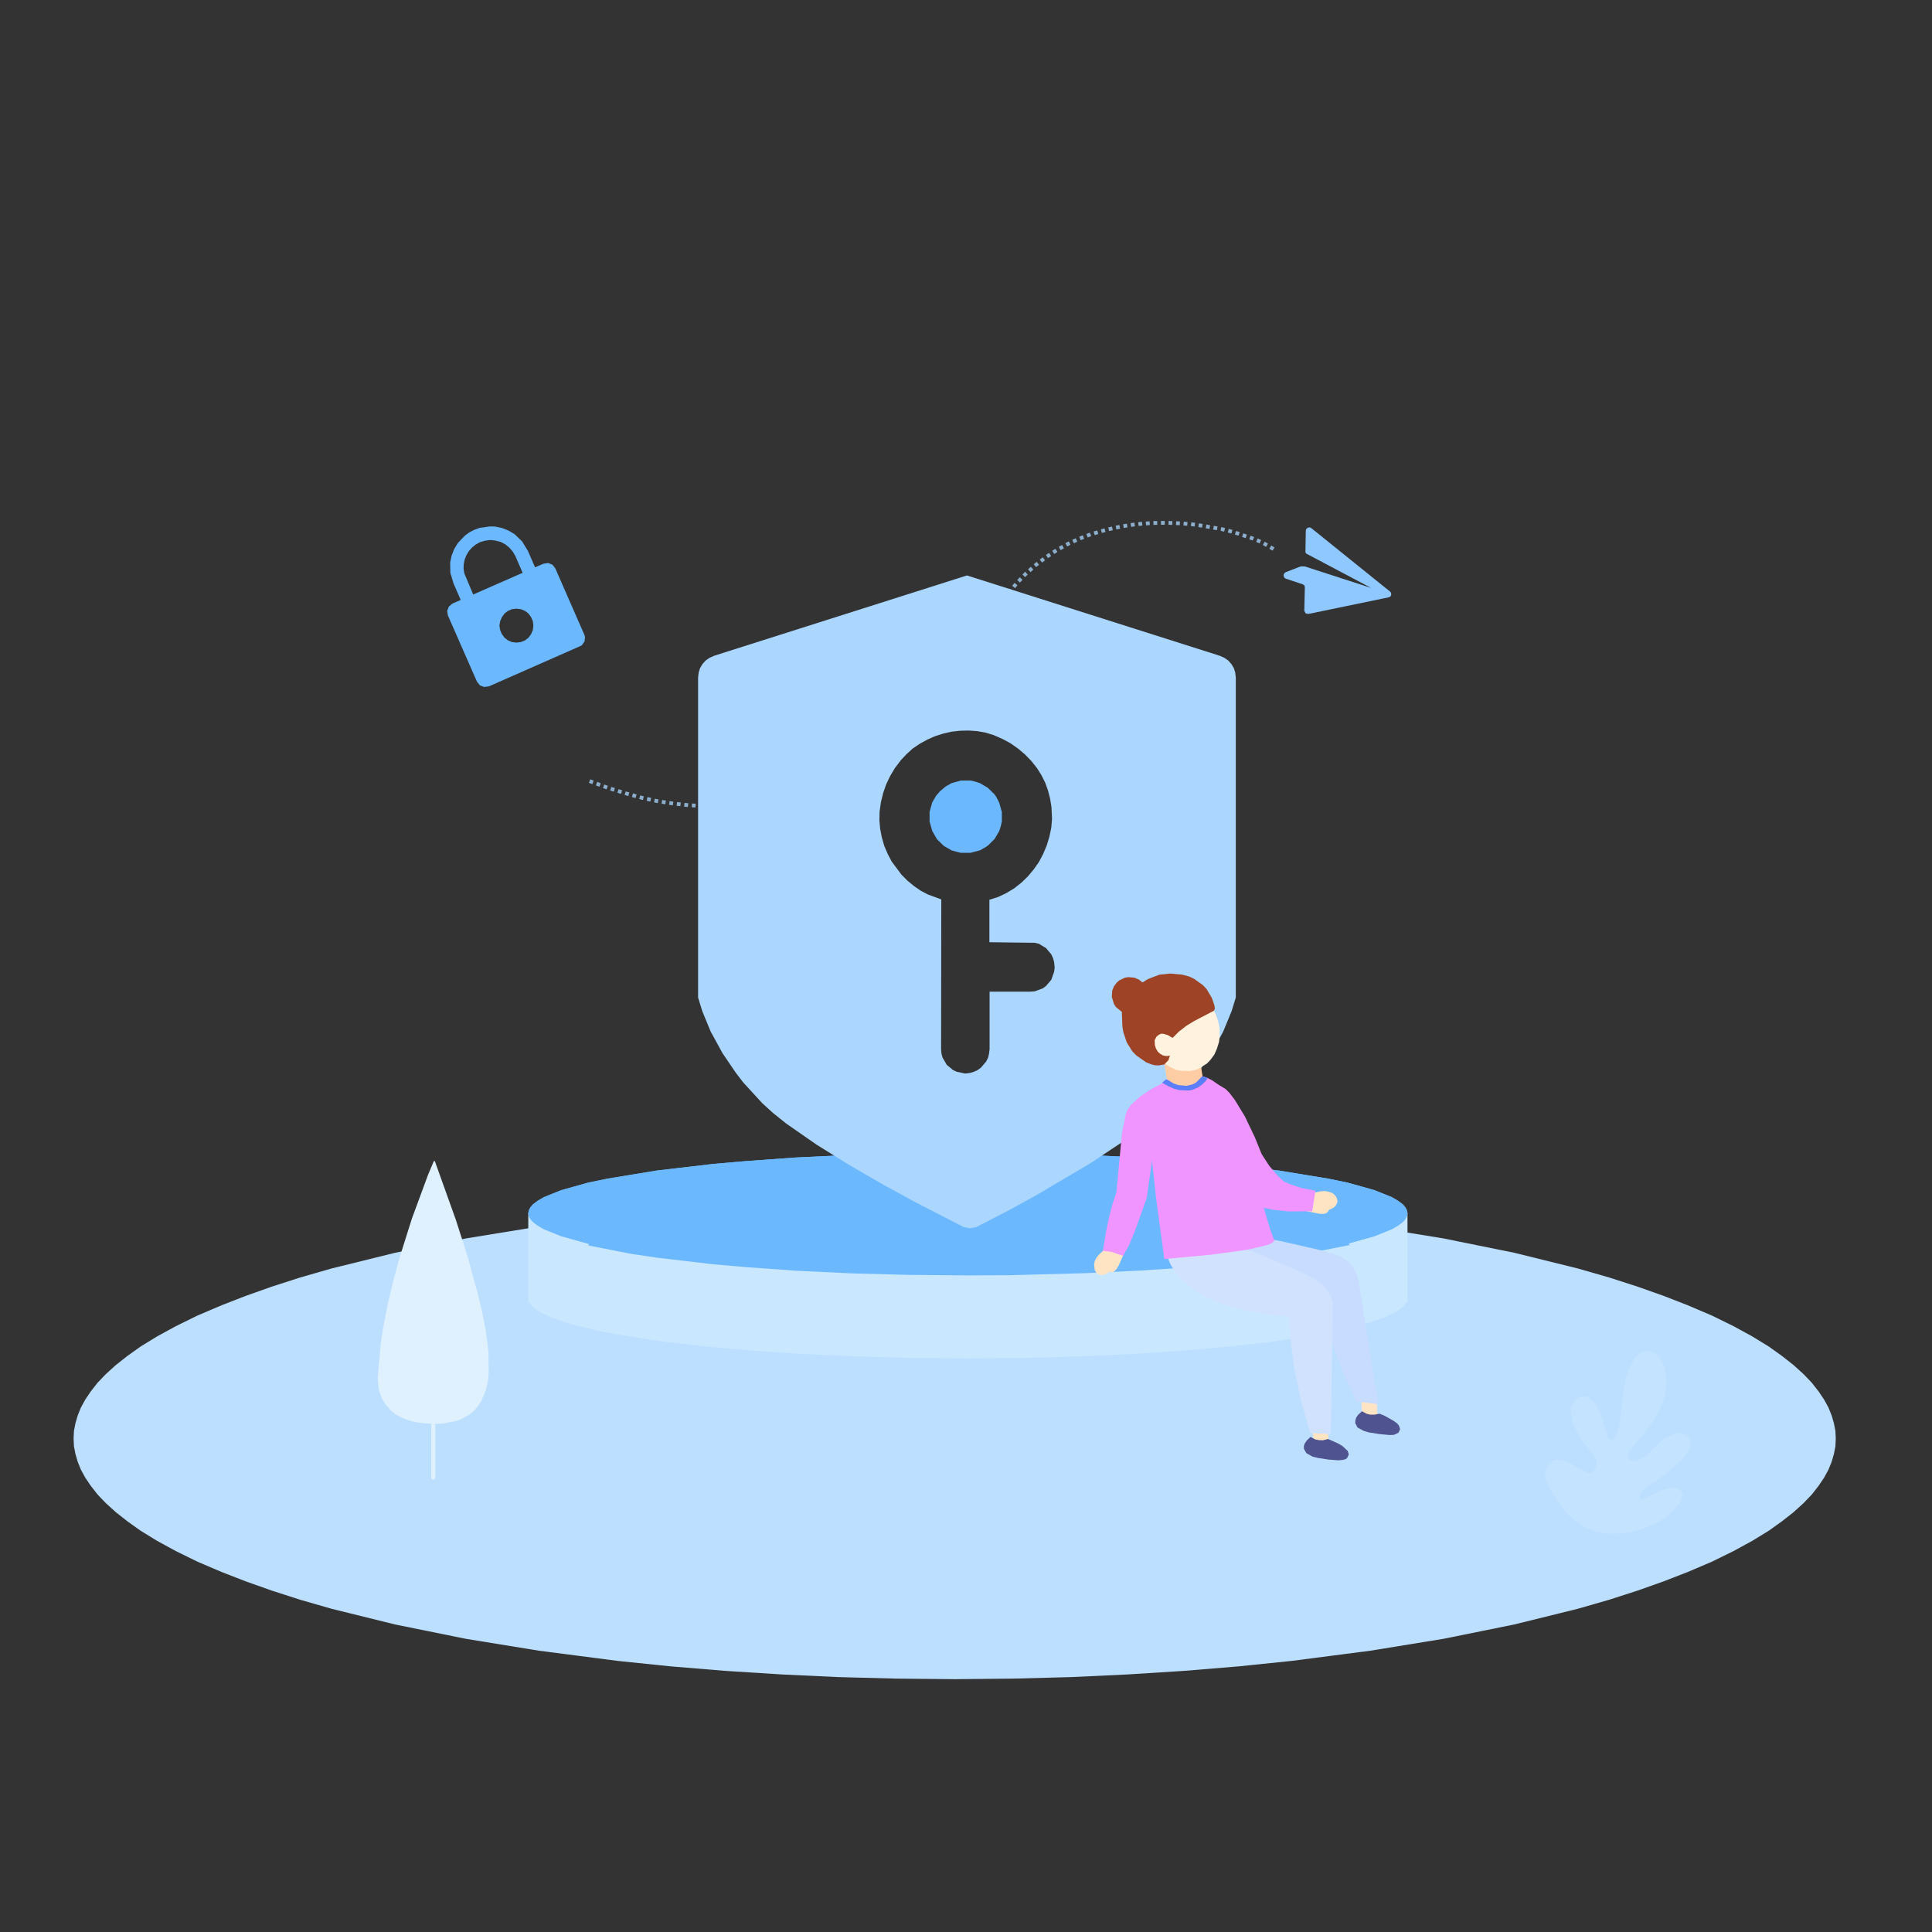 <?xml version="1.0" standalone="no"?><!DOCTYPE svg PUBLIC "-//W3C//DTD SVG 1.1//EN" "http://www.w3.org/Graphics/SVG/1.1/DTD/svg11.dtd"><svg height="1024" node-id="1" sillyvg="true" template-height="1024" template-width="1024" version="1.1" viewBox="0 0 1024 1024" width="1024" xmlns="http://www.w3.org/2000/svg" xmlns:xlink="http://www.w3.org/1999/xlink"><rect x="0" y="0" width="1024" height="1024" fill="#333333" stroke="none"/><defs node-id="95"><linearGradient gradientUnits="objectBoundingBox" id="paint0_linear_1519_111741" node-id="32" spreadMethod="pad" x1="506" x2="506" y1="635" y2="890"><stop offset="0" stop-color="#bddfff"></stop><stop offset="0.959" stop-color="#ffffff" stop-opacity="0"></stop></linearGradient><linearGradient gradientUnits="objectBoundingBox" id="paint1_linear_1519_111741" node-id="35" spreadMethod="pad" x1="229.66" x2="229.66" y1="754.678" y2="615.257"><stop offset="0" stop-color="#5fb2ff"></stop><stop offset="0.789" stop-color="#dff0ff"></stop></linearGradient><linearGradient gradientUnits="objectBoundingBox" id="paint2_linear_1519_111741" node-id="38" spreadMethod="pad" x1="229.661" x2="229.661" y1="630.738" y2="784.347"><stop offset="0" stop-color="#dff0ff"></stop><stop offset="0.818" stop-color="#a2d2ff"></stop></linearGradient><linearGradient gradientUnits="objectBoundingBox" id="paint3_linear_1519_111741" node-id="41" spreadMethod="pad" x1="883.842" x2="847.534" y1="720.042" y2="802.968"><stop offset="0.365" stop-color="#c4e3ff"></stop><stop offset="1" stop-color="#5fb2ff"></stop></linearGradient><linearGradient gradientUnits="objectBoundingBox" id="paint4_linear_1519_111741" node-id="44" spreadMethod="pad" x1="647.958" x2="593.828" y1="636" y2="792.448"><stop offset="0" stop-color="#c9e7ff"></stop><stop offset="1" stop-color="#b0d9ff"></stop></linearGradient><linearGradient gradientUnits="objectBoundingBox" id="paint5_linear_1519_111741" node-id="47" spreadMethod="pad" x1="615.783" x2="608.662" y1="614.27" y2="680.259"><stop offset="0" stop-color="#6cb8ff"></stop><stop offset="0.657" stop-color="#8fc8ff"></stop></linearGradient><linearGradient gradientUnits="objectBoundingBox" id="paint6_linear_1519_111741" node-id="50" spreadMethod="pad" x1="615.783" x2="608.662" y1="614.27" y2="680.259"><stop offset="0" stop-color="#6cb8ff"></stop><stop offset="0.657" stop-color="#8fc8ff"></stop></linearGradient><linearGradient gradientUnits="objectBoundingBox" id="paint7_linear_1519_111741" node-id="53" spreadMethod="pad" x1="547.404" x2="505.705" y1="279.247" y2="435.33"><stop offset="0" stop-color="#8dafce"></stop><stop offset="0.657" stop-color="#abd6ff"></stop></linearGradient><linearGradient gradientUnits="objectBoundingBox" id="paint8_linear_1519_111741" node-id="56" spreadMethod="pad" x1="575.361" x2="352.018" y1="322.681" y2="526.331"><stop offset="0.193" stop-color="#86c4ff"></stop><stop offset="0.777" stop-color="#b1d9ff"></stop></linearGradient><linearGradient gradientUnits="objectBoundingBox" id="paint9_linear_1519_111741" node-id="59" spreadMethod="pad" x1="520.375" x2="502.819" y1="415.603" y2="447.074"><stop offset="0" stop-color="#6cb8ff"></stop><stop offset="0.657" stop-color="#8fc8ff"></stop></linearGradient><linearGradient gradientUnits="objectBoundingBox" id="paint10_linear_1519_111741" node-id="62" spreadMethod="pad" x1="289.69" x2="247.953" y1="283.352" y2="347.522"><stop offset="0" stop-color="#6cb8ff"></stop><stop offset="0.657" stop-color="#8fc8ff"></stop></linearGradient><linearGradient gradientUnits="objectBoundingBox" id="paint11_linear_1519_111741" node-id="65" spreadMethod="pad" x1="626.849" x2="629.467" y1="564.569" y2="581.168"><stop offset="0" stop-color="#ffcda5"></stop><stop offset="1" stop-color="#ffe8d1"></stop></linearGradient><linearGradient gradientUnits="objectBoundingBox" id="paint12_linear_1519_111741" node-id="68" spreadMethod="pad" x1="618.59" x2="651.068" y1="525.732" y2="559.693"><stop offset="0" stop-color="#fff2df"></stop><stop offset="1" stop-color="#fee0bc"></stop></linearGradient><linearGradient gradientUnits="objectBoundingBox" id="paint13_linear_1519_111741" node-id="71" spreadMethod="pad" x1="631.431" x2="603.531" y1="524.128" y2="560.927"><stop offset="0" stop-color="#9f4326"></stop><stop offset="1" stop-color="#574915"></stop></linearGradient><linearGradient gradientUnits="objectBoundingBox" id="paint14_linear_1519_111741" node-id="74" spreadMethod="pad" x1="699.096" x2="696.563" y1="630.518" y2="642.884"><stop offset="0" stop-color="#fee4c3"></stop><stop offset="1" stop-color="#ffd1ac"></stop></linearGradient><linearGradient gradientUnits="objectBoundingBox" id="paint15_linear_1519_111741" node-id="77" spreadMethod="pad" x1="582.409" x2="593.945" y1="663.58" y2="668.703"><stop offset="0" stop-color="#fee4c3"></stop><stop offset="1" stop-color="#ffd1ac"></stop></linearGradient><linearGradient gradientUnits="objectBoundingBox" id="paint16_linear_1519_111741" node-id="80" spreadMethod="pad" x1="632.555" x2="646.297" y1="660.61" y2="570.212"><stop offset="0.04" stop-color="#6688ff"></stop><stop offset="1" stop-color="#f094ff"></stop></linearGradient><linearGradient gradientUnits="objectBoundingBox" id="paint17_linear_1519_111741" node-id="83" spreadMethod="pad" x1="632.555" x2="646.297" y1="660.61" y2="570.212"><stop offset="0.04" stop-color="#6688ff"></stop><stop offset="1" stop-color="#f094ff"></stop></linearGradient><linearGradient gradientUnits="objectBoundingBox" id="paint18_linear_1519_111741" node-id="86" spreadMethod="pad" x1="632.555" x2="646.297" y1="660.61" y2="570.212"><stop offset="0.04" stop-color="#6688ff"></stop><stop offset="1" stop-color="#f094ff"></stop></linearGradient><linearGradient gradientUnits="objectBoundingBox" id="paint19_linear_1519_111741" node-id="89" spreadMethod="pad" x1="730.514" x2="684.21" y1="303.81" y2="297.282"><stop offset="0" stop-color="#6cb8ff"></stop><stop offset="0.657" stop-color="#8fc8ff"></stop></linearGradient><clipPath id="clip0_1519_111741" node-id="92"><path d="M 0.00 0.00 L 1024.00 0.00 L 1024.00 1024.00 L 0.00 1024.00 Z" fill="#000000" fill-rule="nonzero" node-id="218" stroke="none" target-height="1024" target-width="1024" target-x="0" target-y="0"></path></clipPath></defs><g clip-path="url(#clip0_1519_111741)" id="sillyvg_g_0" node-id="222"><path d="M 973.00 762.50 L 972.80 766.60 L 972.00 770.70 L 970.80 774.80 L 969.10 779.00 L 966.80 783.20 L 963.90 787.50 L 960.30 792.10 L 955.90 796.70 L 950.60 801.50 L 944.50 806.30 L 937.50 811.30 L 928.70 816.70 L 918.80 822.10 L 907.40 827.70 L 894.50 833.20 L 881.90 838.10 L 868.10 843.00 L 852.90 847.90 L 836.20 852.70 L 802.60 861.00 L 765.10 868.60 L 726.40 874.90 L 684.70 880.30 L 656.60 883.20 L 627.50 885.60 L 597.50 887.50 L 567.50 888.90 L 537.00 889.70 L 506.00 890.00 L 475.00 889.70 L 444.50 888.90 L 414.50 887.50 L 384.50 885.60 L 355.40 883.20 L 327.30 880.30 L 285.60 874.90 L 246.90 868.60 L 209.40 861.00 L 175.80 852.70 L 159.10 847.90 L 143.90 843.00 L 130.10 838.10 L 117.50 833.20 L 104.60 827.70 L 93.20 822.10 L 83.30 816.70 L 74.50 811.30 L 67.50 806.30 L 61.40 801.50 L 56.10 796.70 L 51.70 792.10 L 48.10 787.50 L 45.20 783.20 L 42.90 779.00 L 41.20 774.80 L 40.00 770.70 L 39.20 766.60 L 39.00 762.50 L 39.20 758.40 L 40.00 754.30 L 41.20 750.20 L 42.90 746.00 L 45.20 741.80 L 48.10 737.50 L 51.70 732.90 L 56.10 728.30 L 61.40 723.50 L 67.50 718.70 L 74.50 713.70 L 83.30 708.30 L 93.20 702.90 L 104.60 697.30 L 117.50 691.80 L 130.10 686.90 L 143.90 682.00 L 159.10 677.10 L 175.80 672.30 L 209.40 664.00 L 246.90 656.40 L 285.60 650.10 L 327.30 644.70 L 355.40 641.80 L 384.50 639.40 L 414.50 637.50 L 444.50 636.10 L 475.00 635.30 L 506.00 635.00 L 537.00 635.30 L 567.50 636.10 L 597.50 637.50 L 627.50 639.40 L 656.60 641.80 L 684.70 644.70 L 726.40 650.10 L 765.10 656.40 L 802.60 664.00 L 836.20 672.30 L 852.90 677.10 L 868.10 682.00 L 881.90 686.90 L 894.50 691.80 L 907.40 697.30 L 918.80 702.90 L 928.70 708.30 L 937.50 713.70 L 944.50 718.70 L 950.60 723.50 L 955.90 728.30 L 960.30 732.90 L 963.90 737.50 L 966.80 741.80 L 969.10 746.00 L 970.80 750.20 L 972.00 754.30 L 972.80 758.40 L 973.00 762.50 Z" fill="url(#paint0_linear_1519_111741)" fill-rule="nonzero" node-id="224" stroke="none" target-height="255" target-width="934" target-x="39" target-y="635"></path><path d="M 230.50 615.50 L 230.20 615.30 L 229.90 615.50 L 226.90 622.60 L 218.30 645.90 L 211.50 667.50 L 208.30 679.50 L 205.40 691.70 L 203.00 704.10 L 201.80 712.40 L 200.20 730.20 L 200.60 735.20 L 201.30 738.20 L 202.60 741.60 L 203.90 743.70 L 207.60 748.00 L 209.90 749.80 L 212.90 751.40 L 216.60 752.80 L 220.50 753.80 L 225.20 754.40 L 231.00 754.70 L 235.40 754.40 L 242.30 753.00 L 245.00 751.90 L 248.50 749.90 L 251.30 747.70 L 253.40 745.20 L 255.20 742.40 L 257.60 736.60 L 258.60 732.10 L 259.00 728.00 L 258.90 716.50 L 257.40 704.80 L 255.60 695.60 L 253.20 685.60 L 247.70 665.50 L 241.60 646.50 L 230.50 615.50 Z" fill="url(#paint1_linear_1519_111741)" fill-rule="nonzero" node-id="226" stroke="none" target-height="139.4" target-width="58.8" target-x="200.2" target-y="615.3"></path><path d="M 229.70 784.30 L 228.90 784.00 L 228.60 783.30 L 228.60 631.80 L 228.90 631.00 L 229.70 630.70 L 230.40 631.00 L 230.70 631.80 L 230.70 783.30 L 230.40 784.00 L 229.70 784.30 Z" fill="url(#paint2_linear_1519_111741)" fill-rule="nonzero" node-id="228" stroke="none" target-height="153.6" target-width="2.1" target-x="228.6" target-y="630.7"></path><path d="M 869.40 810.70 L 876.50 808.00 L 879.90 806.20 L 883.30 803.80 L 886.60 801.00 L 890.80 795.80 L 891.90 792.80 L 891.70 791.30 L 890.20 789.40 L 888.00 788.50 L 886.20 788.50 L 883.50 789.00 L 879.20 790.50 L 870.90 794.80 L 870.30 794.80 L 869.30 794.30 L 868.80 793.30 L 868.80 792.70 L 870.30 790.40 L 872.70 788.30 L 882.60 781.40 L 890.70 774.50 L 894.20 770.10 L 895.40 767.60 L 896.00 765.10 L 895.60 762.50 L 893.80 760.60 L 892.50 760.00 L 890.40 759.60 L 888.20 759.80 L 883.70 761.50 L 881.60 762.90 L 878.80 765.30 L 873.10 770.90 L 869.80 773.30 L 868.00 774.00 L 866.00 774.40 L 864.00 774.00 L 863.30 773.30 L 862.80 771.30 L 863.30 769.30 L 873.00 757.80 L 876.50 752.90 L 879.40 747.70 L 881.00 744.00 L 882.20 740.20 L 883.00 736.20 L 883.20 732.20 L 882.90 728.30 L 882.00 724.40 L 880.70 721.20 L 878.60 718.40 L 877.20 717.30 L 874.00 716.10 L 872.30 716.10 L 869.40 717.10 L 866.50 719.90 L 863.60 725.20 L 862.30 728.50 L 860.40 737.40 L 858.20 756.20 L 856.90 760.60 L 855.10 763.20 L 853.70 763.30 L 852.30 761.90 L 848.10 748.80 L 846.80 746.00 L 843.90 742.10 L 840.90 740.30 L 839.20 740.10 L 837.80 740.30 L 835.40 741.60 L 834.00 743.30 L 833.00 745.30 L 832.60 747.40 L 832.70 749.60 L 833.60 753.90 L 835.10 757.60 L 837.00 761.10 L 839.20 764.50 L 844.50 770.90 L 845.60 772.70 L 846.30 774.70 L 846.30 776.10 L 845.40 778.80 L 844.50 779.90 L 843.40 780.60 L 842.10 780.70 L 840.70 780.30 L 830.70 774.80 L 826.80 773.70 L 824.90 773.80 L 823.00 774.40 L 820.70 776.20 L 819.40 779.00 L 819.00 780.80 L 819.00 782.70 L 820.00 786.10 L 824.10 793.50 L 827.40 798.30 L 830.10 801.60 L 833.10 804.50 L 838.20 808.40 L 841.60 810.20 L 845.80 811.70 L 852.20 812.90 L 860.00 812.70 L 864.40 812.00 L 869.40 810.70 Z" fill="url(#paint3_linear_1519_111741)" fill-rule="nonzero" node-id="230" stroke="none" target-height="96.8" target-width="77" target-x="819" target-y="716.1"></path><path d="M 746.00 643.00 L 280.00 643.00 L 280.00 690.00 L 280.40 690.00 L 281.60 691.80 L 283.70 693.70 L 286.90 695.80 L 291.70 698.00 L 298.00 700.30 L 306.20 702.70 L 316.60 705.20 L 327.00 707.30 L 353.10 711.30 L 374.60 713.70 L 399.40 715.90 L 425.10 717.60 L 453.30 718.90 L 482.30 719.70 L 513.00 720.00 L 543.70 719.70 L 572.70 718.90 L 600.90 717.60 L 626.60 715.90 L 651.40 713.70 L 672.90 711.30 L 699.00 707.30 L 709.40 705.20 L 719.80 702.70 L 728.00 700.30 L 734.30 698.00 L 739.10 695.80 L 742.30 693.70 L 744.40 691.80 L 745.60 690.00 L 746.00 690.00 L 746.00 643.00 Z" fill="url(#paint4_linear_1519_111741)" fill-rule="evenodd" node-id="232" stroke="none" target-height="77" target-width="466" target-x="280" target-y="643"></path><path d="M 746.00 643.00 L 745.70 644.50 L 744.90 646.10 L 743.50 647.70 L 741.10 649.50 L 737.70 651.50 L 728.50 655.20 L 714.20 659.20 L 704.00 661.30 L 677.80 665.60 L 647.90 669.10 L 630.60 670.60 L 604.20 672.50 L 574.90 673.90 L 545.00 674.70 L 513.00 675.00 L 481.00 674.70 L 451.10 673.90 L 421.80 672.50 L 395.40 670.60 L 378.10 669.10 L 348.20 665.60 L 322.00 661.30 L 311.80 659.20 L 297.50 655.20 L 288.30 651.50 L 284.90 649.50 L 282.50 647.70 L 281.10 646.10 L 280.30 644.50 L 280.00 643.00 L 280.30 641.50 L 281.10 639.90 L 282.50 638.30 L 284.90 636.50 L 288.30 634.50 L 297.50 630.80 L 311.80 626.80 L 322.00 624.70 L 348.20 620.40 L 378.10 616.90 L 395.40 615.40 L 421.80 613.50 L 451.10 612.10 L 481.00 611.30 L 513.00 611.00 L 545.00 611.30 L 574.90 612.10 L 604.20 613.50 L 630.60 615.40 L 647.90 616.90 L 677.80 620.40 L 704.00 624.70 L 714.20 626.80 L 728.50 630.80 L 737.70 634.50 L 741.10 636.50 L 743.50 638.30 L 744.90 639.90 L 745.70 641.50 L 746.00 643.00 Z" fill="url(#paint5_linear_1519_111741)" fill-rule="nonzero" node-id="234" stroke="none" target-height="64" target-width="466" target-x="280" target-y="611"></path><path d="M 746.00 643.00 L 745.70 644.50 L 744.90 646.10 L 743.50 647.70 L 741.10 649.50 L 737.70 651.50 L 728.50 655.20 L 714.20 659.20 L 704.00 661.30 L 677.80 665.60 L 647.90 669.10 L 630.60 670.60 L 604.20 672.50 L 574.90 673.90 L 545.00 674.70 L 513.00 675.00 L 481.00 674.70 L 451.10 673.90 L 421.80 672.50 L 395.40 670.60 L 378.10 669.10 L 348.20 665.60 L 322.00 661.30 L 311.80 659.20 L 297.50 655.20 L 288.30 651.50 L 284.90 649.50 L 282.50 647.70 L 281.10 646.10 L 280.30 644.50 L 280.00 643.00 L 280.30 641.50 L 281.10 639.90 L 282.50 638.30 L 284.90 636.50 L 288.30 634.50 L 297.50 630.80 L 311.80 626.80 L 322.00 624.70 L 348.20 620.40 L 378.10 616.90 L 395.40 615.40 L 421.80 613.50 L 451.10 612.10 L 481.00 611.30 L 513.00 611.00 L 545.00 611.30 L 574.90 612.10 L 604.20 613.50 L 630.60 615.40 L 647.90 616.90 L 677.80 620.40 L 704.00 624.70 L 714.20 626.80 L 728.50 630.80 L 737.70 634.50 L 741.10 636.50 L 743.50 638.30 L 744.90 639.90 L 745.70 641.50 L 746.00 643.00 Z" fill="url(#paint6_linear_1519_111741)" fill-rule="nonzero" node-id="236" stroke="none" target-height="64" target-width="466" target-x="280" target-y="611"></path><path d="M 715.30 659.90 L 693.10 664.30 L 679.00 666.50 L 649.00 670.00 L 631.60 671.60 L 605.00 673.40 L 575.50 674.80 L 534.70 675.90 L 513.00 676.00 L 481.00 675.70 L 451.00 674.90 L 421.80 673.50 L 395.40 671.60 L 378.00 670.10 L 348.20 666.60 L 334.10 664.50 L 311.80 660.10 L 312.80 658.30 L 314.50 656.30 L 317.30 654.10 L 321.30 651.80 L 326.70 649.40 L 333.80 646.90 L 342.80 644.40 L 351.80 642.20 L 374.50 638.10 L 400.00 634.70 L 437.00 631.40 L 461.60 630.10 L 486.80 629.30 L 513.60 629.00 L 540.20 629.30 L 565.30 630.10 L 589.80 631.40 L 626.70 634.60 L 652.20 638.00 L 674.80 642.10 L 683.90 644.20 L 692.90 646.80 L 700.00 649.20 L 705.50 651.60 L 709.60 653.90 L 712.40 656.00 L 714.30 658.00 L 715.30 659.90 Z" fill="#6cb8ff" fill-rule="evenodd" node-id="238" stroke="none" target-height="47" target-width="403.5" target-x="311.8" target-y="629"></path><path d="M 675.00 291.00 L 669.00 287.50 L 664.20 285.50 L 653.80 282.00 L 647.40 280.40 L 633.80 278.10 L 626.20 277.40 L 618.60 277.10 L 610.70 277.20 L 602.60 277.80 L 594.40 279.00 L 586.30 280.80 L 578.10 283.20 L 572.10 285.50 L 566.20 288.20 L 560.40 291.40 L 554.70 295.10 L 549.30 299.20 L 544.00 303.80 L 538.90 309.10 L 534.00 315.00 L 510.40 345.10 L 502.30 354.90 L 485.70 373.30 L 477.00 382.00 L 468.00 390.00 L 458.90 397.50 L 451.70 402.70 L 444.40 407.50 L 436.90 411.80 L 429.10 415.70 L 421.20 419.00 L 412.90 421.80 L 404.30 424.10 L 395.40 425.80 L 388.30 426.70 L 380.90 427.20 L 373.20 427.20 L 365.20 426.80 L 356.90 425.90 L 348.80 424.70 L 340.40 422.90 L 331.60 420.50 L 322.30 417.60 L 312.50 414.00" fill="none" node-id="240" stroke="url(#paint7_linear_1519_111741)" stroke-dasharray="2 2" stroke-linecap="butt" stroke-width="2" target-height="150.1" target-width="362.5" target-x="312.5" target-y="277.1"></path><path d="M 646.60 347.60 L 512.50 305.00 L 378.40 347.60 L 376.00 348.70 L 374.00 350.10 L 372.30 352.00 L 371.00 354.20 L 370.30 356.50 L 370.00 359.20 L 370.00 528.70 L 372.20 535.90 L 376.70 546.80 L 383.00 558.30 L 390.00 568.60 L 394.00 573.80 L 404.00 584.70 L 409.70 589.90 L 416.70 595.50 L 432.80 606.70 L 450.50 617.70 L 468.30 628.00 L 484.60 636.90 L 510.80 650.40 L 514.10 651.00 L 517.40 650.40 L 533.90 641.90 L 549.40 633.40 L 578.00 616.50 L 597.40 603.60 L 606.20 597.30 L 611.80 592.80 L 621.00 584.70 L 631.00 573.80 L 635.00 568.60 L 642.00 558.30 L 648.30 546.80 L 652.80 535.90 L 655.00 528.70 L 655.00 359.20 L 654.70 356.50 L 654.00 354.20 L 652.70 352.00 L 651.00 350.10 L 649.00 348.70 L 646.60 347.60 Z M 514.20 624.10 L 514.30 624.00 Z M 546.10 525.60 L 524.50 525.60 L 524.50 556.10 L 524.20 558.50 L 523.70 560.60 L 522.70 562.60 L 519.90 565.90 L 518.10 567.20 L 516.10 568.10 L 514.00 568.70 L 511.60 569.00 L 507.20 568.10 L 505.20 567.20 L 501.80 564.40 L 499.60 560.60 L 499.00 558.50 L 498.80 556.10 L 498.90 476.70 L 491.80 474.10 L 488.00 472.10 L 484.40 469.60 L 481.00 466.80 L 477.80 463.60 L 472.60 456.60 L 470.50 452.60 L 468.70 448.40 L 467.40 443.90 L 466.50 439.30 L 466.10 434.80 L 466.20 430.20 L 466.90 425.20 L 468.10 420.30 L 469.70 415.70 L 471.80 411.30 L 474.30 407.10 L 477.40 403.00 L 480.50 399.70 L 483.80 396.70 L 487.50 394.20 L 491.50 392.00 L 495.60 390.20 L 500.00 388.80 L 504.40 387.80 L 508.90 387.30 L 513.40 387.20 L 517.90 387.50 L 522.30 388.30 L 526.60 389.60 L 531.20 391.60 L 535.50 393.90 L 539.50 396.70 L 543.20 399.80 L 546.60 403.30 L 549.70 407.20 L 552.00 410.90 L 554.00 414.90 L 555.50 419.10 L 556.60 423.40 L 557.30 427.80 L 557.60 433.90 L 557.20 438.70 L 556.20 443.50 L 554.80 448.10 L 552.90 452.60 L 550.70 456.80 L 547.90 460.80 L 544.80 464.50 L 541.40 467.80 L 537.60 470.80 L 533.50 473.30 L 529.10 475.40 L 524.40 476.90 L 524.40 499.40 L 548.40 499.70 L 550.60 500.20 L 554.40 502.50 L 557.20 505.80 L 558.10 507.80 L 558.70 509.90 L 559.00 512.80 L 558.70 515.10 L 557.20 519.30 L 554.40 522.60 L 552.60 523.90 L 548.50 525.40 L 546.10 525.60 Z" fill="url(#paint8_linear_1519_111741)" fill-rule="nonzero" node-id="242" stroke="none" target-height="346" target-width="285" target-x="370" target-y="305"></path><path d="M 527.20 444.60 L 529.60 440.50 L 530.40 438.00 L 531.00 435.50 L 531.00 430.40 L 529.60 425.40 L 528.00 422.30 L 527.00 420.90 L 523.50 417.50 L 519.40 415.10 L 517.00 414.30 L 514.50 413.70 L 509.30 413.70 L 504.30 415.10 L 501.30 416.80 L 498.30 419.30 L 496.20 421.70 L 494.10 425.30 L 492.70 430.30 L 492.70 435.40 L 494.10 440.40 L 495.80 443.40 L 496.70 444.90 L 500.20 448.30 L 504.30 450.70 L 506.80 451.40 L 509.20 452.00 L 514.40 452.00 L 519.40 450.70 L 522.40 449.00 L 523.80 448.00 L 527.20 444.60 Z" fill="url(#paint9_linear_1519_111741)" fill-rule="nonzero" node-id="244" stroke="none" target-height="38.3" target-width="38.3" target-x="492.7" target-y="413.7"></path><path d="M 283.60 300.70 L 288.00 298.80 L 290.50 298.40 L 292.80 299.30 L 294.30 301.20 L 309.70 336.40 L 310.10 337.60 L 309.80 340.00 L 308.40 342.00 L 307.20 342.60 L 259.10 363.80 L 256.60 364.10 L 254.40 363.30 L 252.80 361.30 L 237.40 326.20 L 237.00 323.80 L 237.90 321.50 L 239.80 319.90 L 244.20 318.00 L 240.40 309.30 L 238.70 303.60 L 238.60 298.10 L 239.40 294.40 L 240.70 291.10 L 242.60 287.90 L 246.40 283.90 L 248.70 282.20 L 251.40 280.80 L 254.20 279.80 L 259.80 279.00 L 262.50 279.10 L 266.20 279.90 L 269.50 281.20 L 272.70 283.10 L 276.70 286.90 L 279.80 292.00 L 283.60 300.70 Z M 250.80 315.10 L 277.00 303.60 L 273.20 294.80 L 271.80 292.40 L 270.00 290.30 L 267.80 288.50 L 265.30 287.20 L 262.50 286.50 L 259.80 286.20 L 257.00 286.60 L 254.30 287.40 L 252.00 288.70 L 250.10 290.30 L 248.50 292.10 L 247.20 294.30 L 246.30 296.50 L 245.80 298.90 L 245.70 301.40 L 246.10 303.90 L 250.80 315.10 Z M 273.70 340.60 L 276.10 340.30 L 278.30 339.40 L 280.10 338.00 L 281.50 336.10 L 282.40 334.00 L 282.70 331.60 L 282.40 329.20 L 281.50 327.10 L 280.10 325.20 L 278.30 323.80 L 276.10 322.90 L 273.70 322.60 L 271.30 322.90 L 269.20 323.80 L 267.40 325.20 L 266.00 327.10 L 265.10 329.20 L 264.70 331.60 L 265.10 334.00 L 266.00 336.10 L 267.40 338.00 L 269.20 339.40 L 271.30 340.30 L 273.70 340.60 Z" fill="url(#paint10_linear_1519_111741)" fill-rule="evenodd" node-id="246" stroke="none" target-height="85.1" target-width="73.1" target-x="237" target-y="279"></path><path d="M 635.80 560.60 L 617.10 563.60 L 620.10 582.60 L 638.90 579.70 L 635.80 560.60 Z" fill="url(#paint11_linear_1519_111741)" fill-rule="nonzero" node-id="248" stroke="none" target-height="22" target-width="21.8" target-x="617.1" target-y="560.6"></path><path d="M 633.20 567.20 L 635.60 566.30 L 639.80 563.60 L 641.60 561.70 L 643.60 559.00 L 645.00 555.80 L 646.10 552.30 L 646.50 548.70 L 646.40 544.90 L 645.60 541.00 L 644.20 537.20 L 642.40 533.90 L 640.10 531.00 L 637.40 528.50 L 634.60 526.60 L 631.40 525.30 L 629.00 524.60 L 624.00 524.50 L 621.40 524.90 L 618.90 525.90 L 614.70 528.60 L 613.00 530.40 L 611.00 533.20 L 609.50 536.30 L 608.50 539.80 L 608.10 543.40 L 608.20 547.20 L 609.00 551.20 L 610.40 555.00 L 612.20 558.30 L 614.40 561.10 L 617.10 563.60 L 620.00 565.50 L 623.10 566.90 L 625.60 567.50 L 630.60 567.70 L 633.20 567.20 Z" fill="url(#paint12_linear_1519_111741)" fill-rule="nonzero" node-id="250" stroke="none" target-height="43.2" target-width="38.4" target-x="608.1" target-y="524.5"></path><path d="M 596.20 518.20 L 598.00 517.90 L 601.30 518.20 L 603.60 519.20 L 605.50 520.70 L 608.50 518.90 L 614.50 516.60 L 620.30 516.00 L 626.70 516.60 L 630.40 517.60 L 632.90 518.80 L 637.50 522.10 L 639.50 524.20 L 642.30 528.90 L 643.70 533.00 L 643.90 534.60 L 643.40 535.70 L 632.70 541.30 L 628.80 543.70 L 624.80 546.80 L 621.50 550.10 L 618.90 548.60 L 616.50 547.90 L 615.30 547.90 L 614.10 548.50 L 613.00 549.40 L 612.00 551.30 L 612.10 553.90 L 612.70 555.80 L 613.70 557.50 L 615.00 558.60 L 616.40 559.40 L 617.80 559.70 L 619.10 559.70 L 620.10 559.40 L 619.30 561.90 L 617.10 564.20 L 614.10 564.70 L 612.10 564.60 L 610.10 564.10 L 607.40 563.00 L 602.40 559.50 L 600.20 557.30 L 597.20 552.50 L 595.40 547.10 L 594.90 544.10 L 594.60 536.30 L 591.50 533.80 L 590.40 532.10 L 589.30 528.40 L 589.50 525.10 L 590.40 522.80 L 591.90 520.80 L 593.10 519.70 L 596.20 518.20 Z" fill="url(#paint13_linear_1519_111741)" fill-rule="evenodd" node-id="252" stroke="none" target-height="48.7" target-width="54.6" target-x="589.3" target-y="516"></path><path d="M 695.70 756.00 L 703.70 755.50 L 704.30 766.30 L 696.30 766.70 Z" fill="#fee4c3" fill-rule="nonzero" group-id="1" node-id="256" stroke="none" target-height="11.2" target-width="8.6" target-x="695.7" target-y="755.5"></path><path d="M 714.90 770.90 L 714.00 772.80 L 713.20 773.40 L 711.60 773.80 L 709.40 774.00 L 704.10 773.60 L 698.30 772.70 L 695.60 772.00 L 692.40 770.20 L 691.10 767.90 L 691.10 766.20 L 691.70 764.80 L 692.70 763.40 L 694.60 761.60 L 697.00 762.90 L 699.00 763.30 L 701.10 763.40 L 703.90 762.70 L 709.10 765.00 L 711.50 766.40 L 714.30 769.00 L 714.90 770.90 Z" fill="#4f538f" fill-rule="nonzero" node-id="259" stroke="none" target-height="12.4" target-width="23.8" target-x="691.1" target-y="761.6"></path><path d="M 721.50 741.30 L 729.60 740.80 L 730.10 751.60 L 722.10 752.00 Z" fill="#fee4c3" fill-rule="nonzero" group-id="2" node-id="263" stroke="none" target-height="11.2" target-width="8.6" target-x="721.5" target-y="740.8"></path><path d="M 742.10 757.50 L 741.20 759.40 L 738.80 760.50 L 736.60 760.60 L 731.20 760.10 L 725.50 759.20 L 722.80 758.40 L 719.50 756.60 L 718.30 754.30 L 718.40 752.60 L 718.90 751.20 L 719.90 749.80 L 721.90 748.00 L 724.30 749.30 L 726.20 749.80 L 728.40 749.80 L 731.20 749.30 L 733.70 750.30 L 738.70 753.10 L 740.60 754.50 L 741.50 755.70 L 742.10 757.50 Z" fill="#4f538f" fill-rule="nonzero" node-id="266" stroke="none" target-height="12.6" target-width="23.8" target-x="718.3" target-y="748"></path><path d="M 627.40 663.40 L 629.20 666.60 L 631.30 669.00 L 634.10 671.40 L 638.50 674.10 L 641.70 675.80 L 651.10 679.20 L 662.80 681.80 L 670.60 682.90 L 687.70 684.00 L 698.60 684.00 L 700.50 693.20 L 705.00 708.90 L 711.40 726.40 L 718.80 742.80 L 730.50 744.30 L 720.00 678.70 L 719.30 675.90 L 718.20 673.30 L 716.60 670.90 L 714.60 668.80 L 712.40 667.10 L 709.90 665.70 L 701.60 663.00 L 678.80 657.80 L 657.20 653.80 L 627.40 663.40 Z" fill="#c7dcff" fill-rule="nonzero" node-id="268" stroke="none" target-height="90.5" target-width="103.1" target-x="627.4" target-y="653.8"></path><path d="M 618.20 661.90 L 618.90 666.50 L 620.30 670.00 L 623.30 674.90 L 625.80 677.80 L 628.50 680.50 L 632.10 683.20 L 636.80 686.20 L 641.60 688.60 L 647.70 691.00 L 655.30 693.40 L 662.90 695.20 L 672.10 696.70 L 683.10 698.00 L 683.70 707.70 L 685.80 724.20 L 689.60 742.50 L 694.50 759.60 L 705.30 760.10 L 706.40 693.60 L 706.30 690.80 L 705.60 688.00 L 704.50 685.40 L 703.00 682.90 L 701.10 680.80 L 698.80 679.10 L 691.20 674.90 L 669.80 665.60 L 649.20 657.70 L 618.20 661.90 Z" fill="#d1e2ff" fill-rule="nonzero" node-id="270" stroke="none" target-height="102.4" target-width="88.2" target-x="618.2" target-y="657.7"></path><path d="M 704.40 641.30 L 703.70 642.40 L 702.80 643.10 L 701.50 643.40 L 699.10 643.30 L 693.30 642.10 L 689.10 640.50 L 687.10 638.60 L 686.80 636.50 L 687.80 634.50 L 690.50 632.60 L 692.70 632.00 L 695.00 631.80 L 697.40 632.00 L 700.00 631.40 L 702.20 631.30 L 704.10 631.60 L 705.90 632.20 L 707.20 633.10 L 708.10 634.20 L 708.70 635.50 L 708.90 636.80 L 708.50 638.10 L 707.80 639.30 L 706.50 640.30 L 704.40 641.30 Z" fill="url(#paint14_linear_1519_111741)" fill-rule="nonzero" node-id="272" stroke="none" target-height="12.1" target-width="22.1" target-x="686.8" target-y="631.3"></path><path d="M 588.10 674.10 L 589.40 674.30 L 590.50 673.90 L 591.50 673.00 L 592.80 671.00 L 595.20 665.60 L 596.30 661.30 L 596.00 658.50 L 594.50 657.00 L 592.20 656.70 L 589.10 657.80 L 587.30 659.20 L 585.80 661.00 L 584.60 663.00 L 582.60 664.80 L 581.20 666.50 L 580.30 668.20 L 579.90 670.10 L 580.20 673.10 L 580.90 674.30 L 581.80 675.20 L 583.10 675.70 L 584.50 675.70 L 586.10 675.30 L 588.10 674.10 Z" fill="url(#paint15_linear_1519_111741)" fill-rule="nonzero" node-id="274" stroke="none" target-height="19" target-width="16.4" target-x="579.9" target-y="656.7"></path><path d="M 637.00 571.60 L 644.80 574.30 L 649.60 577.20 L 651.60 579.20 L 654.50 583.00 L 659.80 591.70 L 665.10 602.80 L 668.70 611.70 L 672.80 618.00 L 677.50 623.50 L 680.60 626.30 L 684.40 627.90 L 689.60 629.60 L 697.20 631.10 L 695.50 642.00 L 683.20 642.10 L 674.60 641.20 L 670.50 640.30 L 667.70 639.30 L 665.30 637.80 L 663.10 636.10 L 661.40 634.40 L 658.30 630.00 L 637.00 571.60 Z" fill="url(#paint16_linear_1519_111741)" fill-rule="evenodd" node-id="276" stroke="none" target-height="70.5" target-width="60.2" target-x="637" target-y="571.6"></path><path d="M 637.10 570.40 L 635.40 572.70 L 633.80 574.20 L 632.10 575.30 L 628.60 576.20 L 624.30 575.60 L 622.00 574.60 L 618.30 572.00 L 617.80 572.30 L 614.10 576.00 L 611.40 579.90 L 610.10 584.00 L 609.50 593.40 L 609.70 600.70 L 610.80 617.00 L 612.70 634.80 L 617.10 667.30 L 642.00 665.00 L 661.00 662.40 L 670.60 660.20 L 673.40 659.20 L 674.90 658.20 L 675.40 657.50 L 673.00 650.90 L 670.00 640.70 L 658.60 594.20 L 657.80 592.00 L 654.20 585.10 L 651.50 581.20 L 648.50 577.60 L 645.00 574.40 L 642.50 572.60 L 639.90 571.30 L 637.10 570.40 Z" fill="url(#paint17_linear_1519_111741)" fill-rule="nonzero" node-id="278" stroke="none" target-height="96.9" target-width="65.9" target-x="609.5" target-y="570.4"></path><path d="M 596.70 590.50 L 597.60 588.20 L 599.30 585.80 L 604.00 581.40 L 609.80 577.50 L 615.50 574.40 L 615.90 575.80 L 616.70 582.20 L 616.80 586.30 L 616.20 594.60 L 615.00 599.40 L 613.10 603.60 L 611.20 611.10 L 607.80 634.90 L 601.60 652.30 L 598.60 659.60 L 595.30 665.60 L 589.00 663.50 L 584.60 662.90 L 586.20 652.90 L 587.80 645.30 L 589.60 638.30 L 591.70 632.00 L 594.70 600.30 L 596.70 590.50 Z" fill="url(#paint18_linear_1519_111741)" fill-rule="nonzero" node-id="280" stroke="none" target-height="91.2" target-width="32.2" target-x="584.6" target-y="574.4"></path><path d="M 640.10 571.40 L 638.20 570.60 L 637.20 570.50 L 633.90 573.80 L 632.30 574.70 L 628.80 575.50 L 624.50 575.10 L 622.20 574.30 L 618.40 572.10 L 617.60 572.40 L 616.00 573.90 L 619.40 575.80 L 622.40 577.10 L 625.00 577.80 L 630.10 578.00 L 632.10 577.60 L 634.90 576.40 L 637.10 574.90 L 638.90 573.10 L 640.10 571.40 Z" fill="#5b7efb" fill-rule="nonzero" node-id="282" stroke="none" target-height="7.5" target-width="24.1" target-x="616" target-y="570.5"></path><path d="M 736.00 316.60 L 693.50 325.40 L 692.00 325.10 L 691.30 323.70 L 691.60 311.20 L 691.30 310.20 L 690.50 309.70 L 681.50 306.70 L 680.80 306.30 L 680.30 305.00 L 680.60 304.00 L 681.40 303.30 L 689.40 300.20 L 691.50 300.20 L 726.70 311.60 L 692.30 293.40 L 691.90 292.70 L 692.10 281.20 L 692.40 280.30 L 693.20 279.70 L 694.20 279.50 L 695.00 279.90 L 736.70 313.50 L 737.30 314.20 L 737.40 315.30 L 736.90 316.20 L 736.00 316.60 Z" fill="url(#paint19_linear_1519_111741)" fill-rule="nonzero" node-id="284" stroke="none" target-height="45.9" target-width="57.1" target-x="680.3" target-y="279.5"></path></g></svg>